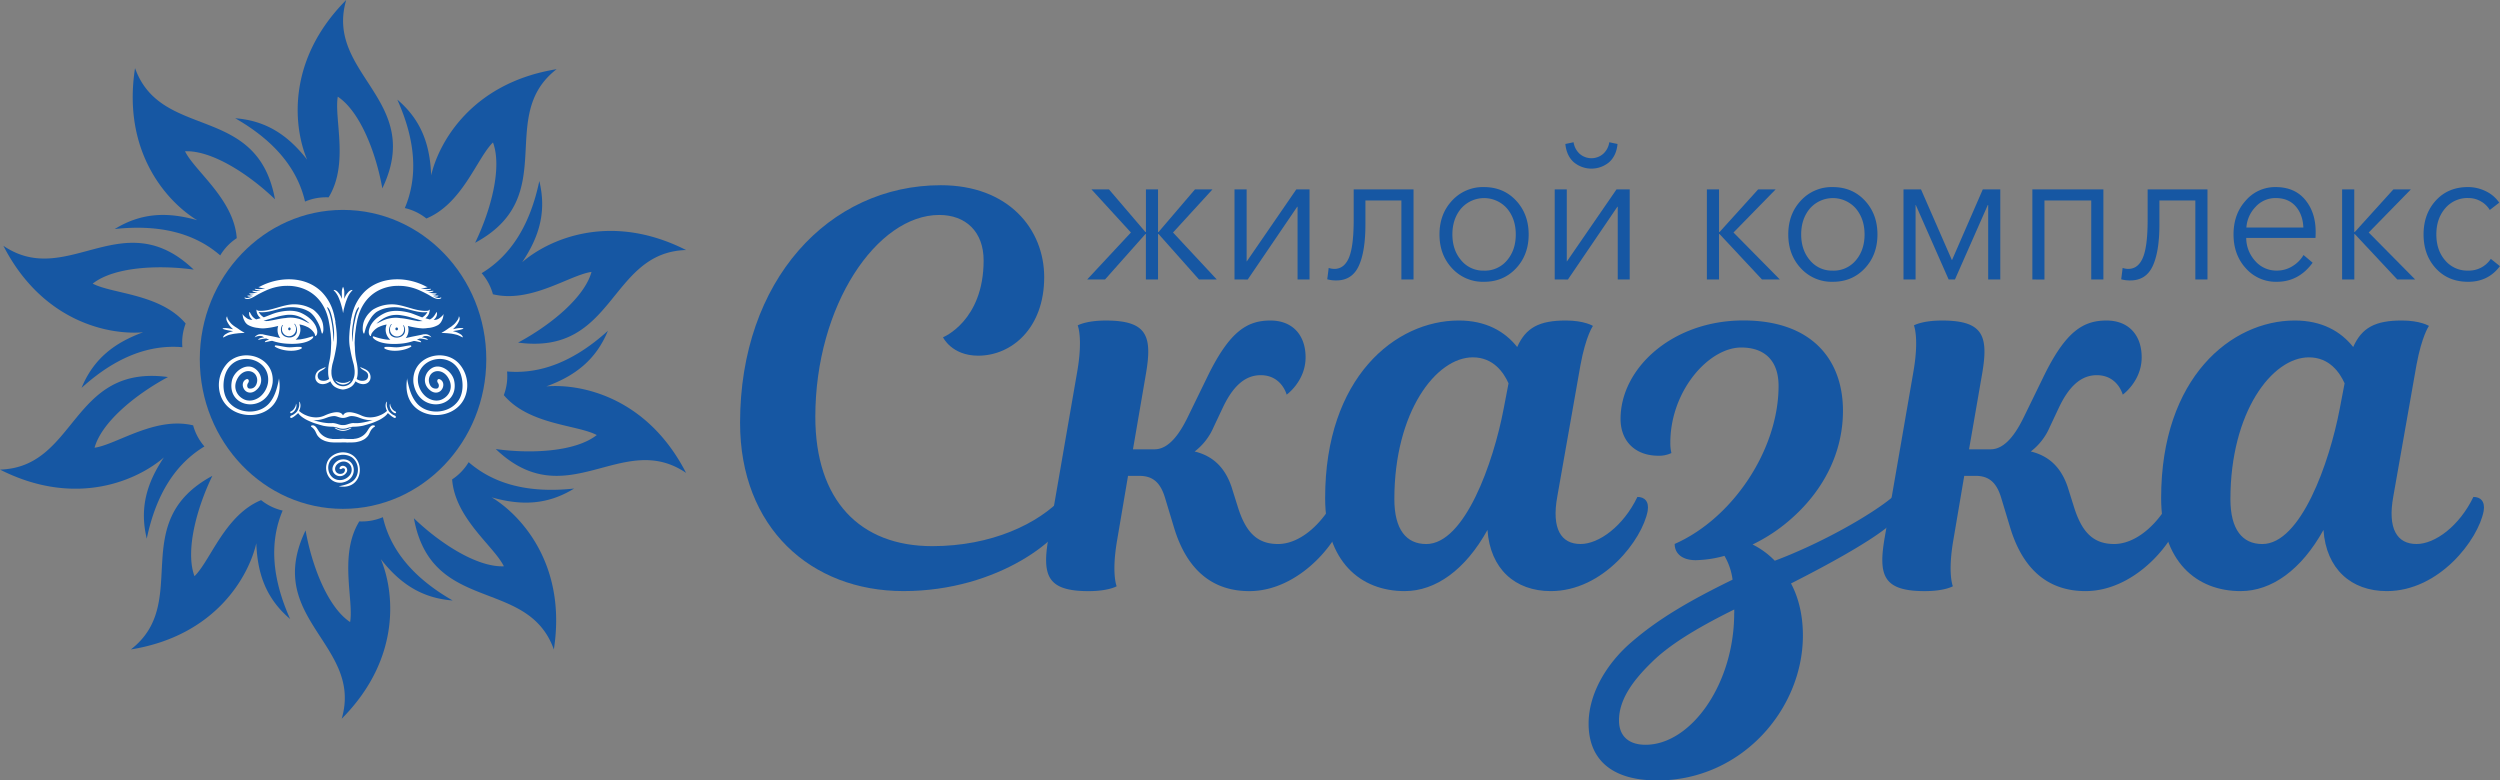 <svg id="Слой_1" data-name="Слой 1" xmlns="http://www.w3.org/2000/svg" viewBox="0 0 1584.04 494.53">
    <rect x="0" y="0" width="1584.04" height="494.53" fill="#808080" stroke="none"/>
    <defs>
        <style>.cls-1,.cls-2{fill:#1657A3;}.cls-2,.cls-3{fill-rule:evenodd;}.cls-3,.cls-4{fill:#fff;}</style>
    </defs>
    <title>logo</title>
    <path class="cls-1"
          d="M687.9,314.86c5.49,0,6.51,3.09,5.83,7.54-4.11,17.83-46.63,52.12-107,52.12-58.63,0-103.55-40.12-103.55-106.64,0-90.18,56.23-150.52,127.21-150.52,42.86,0,65.49,27.77,65.49,58.29,0,32.23-20.57,49.72-41.83,49.72-16.8,0-22.29-11.66-22.29-11.66S637.5,203.42,637.5,165c0-18.17-11.31-28.8-28.12-28.8-39.43,0-78.52,57.26-78.52,127.9,0,52.8,28.12,81.95,74.06,81.95C642.3,346.06,672.13,332,687.9,314.86Z"
          transform="translate(-14.26)"/>
    <path class="cls-1"
          d="M732.13,284.69h13.71c9.6,0,16.46-11.31,20.57-19.54l13.37-27.43c13.72-27.77,24.69-34.63,39.43-34.63,14.06,0,22.29,9.26,22.29,23.32,0,15.09-12,23.66-12,23.66s-3.09-12.34-16.46-12.34c-10.29,0-17.83,7.54-24,20.57l-5.83,12.34a38.44,38.44,0,0,1-12,15.43c12.69,3.09,19.54,11.31,23.32,22.29l3.77,12c4.8,15.77,11.66,24.34,25.72,24.34,14.74,0,29.14-14.06,36.69-29.83,4.46,0,7.54,2.74,6.51,8.92-3.09,18.17-29.14,50.75-61.38,50.75-23,0-39.43-13-47.66-40.12l-5.49-18.17c-2.74-9.6-7.2-14.74-16.46-14.74H729l-6.86,40.46c-3.77,21.6-.34,29.49-.34,29.49s-5.14,3.09-17.83,3.09c-26.4,0-29.49-9.94-25.37-33.95l18.17-104.92c3.77-21.6.34-29.49.34-29.49s5.14-3.09,17.83-3.09c26.4,0,29.49,9.94,25.37,33.94Z"
          transform="translate(-14.26)"/>
    <path class="cls-1"
          d="M1001,314.52c-3.77,20.57,2.4,30.17,14.74,30.17,11.66,0,27.09-11.31,36-29.83,4.46,0,7.54,2.74,6.51,8.92-3.43,18.17-28.12,50.75-61.38,50.75-22.63,0-38.4-14.06-40.12-38.75-14.06,25.37-32.92,38.75-52.46,38.75-28.12,0-50.4-18.86-50.4-59,0-76.46,44.57-112.46,84.69-112.46,17.14,0,29.14,6.86,37,16.8,5.49-12.34,14.06-16.8,30.86-16.8,11.66,0,17.14,3.43,17.14,3.43s-4.46,6.17-7.89,24.69ZM967,259l3.09-16.12c-3.09-6.86-9.6-16.46-22.63-16.46-23.32,0-49.72,34.63-49.72,89.83,0,19.2,7.54,28.46,20.23,28.46C942.32,344.69,960.49,293.26,967,259Z"
          transform="translate(-14.26)"/>
    <path class="cls-1"
          d="M1150.11,327.89A106.57,106.57,0,0,1,1124.73,345a51.64,51.64,0,0,1,14.06,10.29c30.17-11.32,61.72-29.49,74.75-40.46,4.46,0,7.54,3.09,6.51,7.89-.69,3.43-4.46,7.2-11.32,12.34-12,9.26-34.63,21.94-59.66,34.63,4.8,8.92,7.54,20.23,7.54,32.92,0,47-39.09,91.89-92.23,91.89-29.83,0-43.55-14.06-43.55-36,0-18.86,11.32-38.4,28.12-52.46,16.46-14.06,35.66-25.37,63.09-38.75a39.56,39.56,0,0,0-5.14-15.09,73.16,73.16,0,0,1-18.17,2.74c-8.92,0-13.37-4.46-13.37-10.29,36.69-16.12,65.83-59.66,65.83-100.12,0-15.77-8.57-24.34-23.66-24.34-20.57,0-44.92,27.43-44.92,60.35a26.06,26.06,0,0,0,.69,6.51,18.21,18.21,0,0,1-8.23,1.71c-14.74,0-24-9.26-24-23.32,0-32.23,32.92-62.4,77.83-62.4,43.2,0,63.09,24.69,63.09,57.26C1182,286.74,1169.65,310.4,1150.11,327.89Zm-37,60.69v-2.4c-25,12.34-41.83,23-52.46,33.6-13.37,13-20.57,24.69-20.57,36.69,0,9.6,5.83,15.43,16.8,15.43C1085.64,471.9,1113.07,433.5,1113.07,388.58Z"
          transform="translate(-14.26)"/>
    <path class="cls-1"
          d="M1261.88,284.69h13.72c9.6,0,16.46-11.31,20.57-19.54l13.37-27.43c13.71-27.77,24.69-34.63,39.43-34.63,14.06,0,22.29,9.26,22.29,23.32,0,15.09-12,23.66-12,23.66s-3.09-12.34-16.46-12.34c-10.29,0-17.83,7.54-24,20.57L1313,270.63a38.44,38.44,0,0,1-12,15.43c12.69,3.09,19.54,11.31,23.32,22.29l3.77,12c4.8,15.77,11.66,24.34,25.72,24.34,14.74,0,29.14-14.06,36.69-29.83,4.46,0,7.54,2.74,6.51,8.92-3.09,18.17-29.14,50.75-61.37,50.75-23,0-39.43-13-47.66-40.12l-5.49-18.17c-2.74-9.6-7.2-14.74-16.46-14.74h-7.2l-6.86,40.46c-3.77,21.6-.34,29.49-.34,29.49s-5.14,3.09-17.83,3.09c-26.4,0-29.49-9.94-25.37-33.95l18.17-104.92c3.77-21.6.34-29.49.34-29.49s5.14-3.09,17.83-3.09c26.4,0,29.49,9.94,25.37,33.94Z"
          transform="translate(-14.26)"/>
    <path class="cls-1"
          d="M1530.7,314.52c-3.77,20.57,2.4,30.17,14.74,30.17,11.66,0,27.09-11.31,36-29.83,4.46,0,7.54,2.74,6.51,8.92-3.43,18.17-28.12,50.75-61.38,50.75-22.63,0-38.4-14.06-40.12-38.75-14.06,25.37-32.92,38.75-52.46,38.75-28.12,0-50.4-18.86-50.4-59,0-76.46,44.57-112.46,84.69-112.46,17.14,0,29.14,6.86,37,16.8,5.49-12.34,14.06-16.8,30.86-16.8,11.66,0,17.14,3.43,17.14,3.43s-4.46,6.17-7.89,24.69ZM1496.75,259l3.09-16.12c-3.09-6.86-9.6-16.46-22.63-16.46-23.32,0-49.72,34.63-49.72,89.83,0,19.2,7.54,28.46,20.23,28.46C1472.07,344.69,1490.24,293.26,1496.75,259Z"
          transform="translate(-14.26)"/>
    <path class="cls-2"
          d="M231.53,133c50.11,0,90.85,42.39,90.85,94.63,0,52.41-40.74,94.79-90.85,94.79-49.94,0-90.68-42.39-90.68-94.79,0-52.24,40.74-94.63,90.68-94.63Z"
          transform="translate(-14.26)"/>
    <path class="cls-2"
          d="M164.31,150.88a33.89,33.89,0,0,0-10.51,10.94c-16.06-13.94-38-19.82-66.83-16.71,17.11-10.54,33.76-10.84,52.26-5.57-18.1-10.89-47.82-42.25-39.41-96.38,16.54,46.15,77.51,21.92,88.67,83.1-16.51-15.87-40-31.13-57-30.41,6.21,12.66,30.9,30.28,32.78,55Z"
          transform="translate(-14.26)"/>
    <path class="cls-2"
          d="M131.89,205a33.89,33.89,0,0,0-2.07,15c-21.19-1.83-42.42,6.33-63.88,25.76,7.65-18.58,20.94-28.61,39-35.22-21,1.82-63.52-6.07-88.54-54.81C56.91,183.33,92,127.89,137,170.83c-22.69-3.14-50.65-1.67-64,8.88,12.47,6.59,42.8,6.34,58.87,25.25Z"
          transform="translate(-14.26)"/>
    <path class="cls-2"
          d="M136.64,269.5a33.88,33.88,0,0,0,7.15,13.38c-18.22,11-30.6,30.05-36.54,58.39-4.73-19.53.12-35.45,10.85-51.42-16,13.84-55,32.42-103.84,7.7,49-1.47,44.8-66.94,106.44-58.65-20.2,10.8-42,28.42-46.53,44.79,14-2,38.35-20,62.47-14.17Z"
          transform="translate(-14.26)"/>
    <path class="cls-2"
          d="M179.7,316.89a33.89,33.89,0,0,0,13.65,6.62c-8.29,19.58-7.09,42.3,4.76,68.72-15.31-13-20.74-28.75-21.45-48-4.77,20.58-25.4,58.53-79.49,67.27,38.78-30-3.1-80.49,51.64-110-10,20.61-17.24,47.66-11.32,63.58,10.12-9.82,19.25-38.74,42.21-48.19Z"
          transform="translate(-14.26)"/>
    <path class="cls-2"
          d="M241.92,330.36a33.89,33.89,0,0,0,14.93-2.67c4.8,20.72,19.13,38.39,44.24,52.79-20-1.53-33.68-11.07-45.55-26.21,8.24,19.45,13.85,62.28-24.77,101.14,13.74-47.05-49.82-63.3-22.89-119.35,4,22.55,14.06,48.69,28.22,58.09,2.42-13.89-7.2-42.66,5.82-63.79Z"
          transform="translate(-14.26)"/>
    <path class="cls-2"
          d="M300.7,303.78a33.88,33.88,0,0,0,10.51-10.94c16.06,13.94,38,19.82,66.83,16.71-17.11,10.54-33.76,10.84-52.26,5.57,18.1,10.89,47.82,42.25,39.41,96.38-16.54-46.15-77.51-21.92-88.67-83.1,16.51,15.87,40,31.13,57,30.41-6.21-12.66-30.9-30.28-32.78-55Z"
          transform="translate(-14.26)"/>
    <path class="cls-2"
          d="M333.48,250.37a33.89,33.89,0,0,0,2.07-15c21.19,1.83,42.42-6.33,63.88-25.76-7.65,18.58-20.94,28.61-39,35.22,21-1.82,63.52,6.07,88.54,54.81-40.5-27.61-75.59,27.82-120.58-15.11,22.69,3.14,50.65,1.67,64-8.88-12.47-6.59-42.8-6.34-58.87-25.25Z"
          transform="translate(-14.26)"/>
    <path class="cls-2"
          d="M222.47,125.05a33.89,33.89,0,0,0-14.93,2.67c-4.8-20.72-19.13-38.39-44.24-52.79,20,1.53,33.68,11.07,45.55,26.21C200.61,81.69,195,38.86,233.62,0c-13.75,47.05,49.82,63.3,22.89,119.35-4-22.55-14.06-48.69-28.22-58.09-2.42,13.89,7.2,42.66-5.82,63.79Z"
          transform="translate(-14.26)"/>
    <path class="cls-2"
          d="M284.41,138.45a33.89,33.89,0,0,0-13.65-6.62c8.29-19.58,7.09-42.3-4.76-68.72,15.31,13,20.74,28.75,21.45,48,4.77-20.58,25.4-58.53,79.49-67.27-38.78,30,3.1,80.49-51.64,110,10-20.61,17.24-47.66,11.32-63.58-10.12,9.82-19.25,38.74-42.21,48.19Z"
          transform="translate(-14.26)"/>
    <path class="cls-2"
          d="M326.59,186.46a33.89,33.89,0,0,0-7.15-13.37c18.22-11,30.6-30.05,36.54-58.39,4.73,19.53-.12,35.45-10.85,51.42,16-13.84,55-32.42,103.84-7.7-49,1.47-44.8,66.94-106.44,58.65,20.2-10.8,42-28.42,46.53-44.79-14,2-38.35,20-62.47,14.17Z"
          transform="translate(-14.26)"/>
    <path class="cls-3"
          d="M191.08,239.63c-1.3,7.46-3.2,12.26-6,15.6-6.56,8-20.81,7.21-26.65-1.56-2.6-3.91-3-9.17-2.14-13.74,3.68-19.52,30.23-14.29,27.74,2.8a14.55,14.55,0,0,1-4.49,8.2c-3,2.68-7.25,3.74-10.66,2.12-4.58-2.18-6.68-7-4.88-11.62,2.79-7.21,9.41-7.66,12.09-4.12a6.19,6.19,0,0,1,.91,5.32c-.52,2-2,3.89-4.79,3.57-1.3-.15-1.78-2.08-.76-3.52s.17-2.86-1-2.43c-3,1.23-3,5-.87,7.19,1.56,1.62,4.2,1.85,6.53.13,6.14-4.56,3.69-12.13-1.33-14.63-5.34-2.66-12.45,2.6-13.6,8.37-3.54,17.82,22.75,21.29,25.82,1.28,1.53-16.47-18.59-22.53-28.4-12.71A20.38,20.38,0,0,0,153,245.51c1.94,24.84,43.13,23.47,38-5.89Z"
          transform="translate(-14.26)"/>
    <path class="cls-3"
          d="M272.15,239.63c1.3,7.46,3.2,12.26,6,15.6,6.56,8,20.81,7.21,26.65-1.56,2.6-3.91,3-9.17,2.14-13.74-3.68-19.52-30.23-14.29-27.74,2.8a14.55,14.55,0,0,0,4.49,8.2c3,2.68,7.25,3.74,10.66,2.12,4.58-2.18,6.68-7,4.88-11.62-2.79-7.21-9.41-7.66-12.09-4.12a6.19,6.19,0,0,0-.91,5.32c.52,2,2,3.89,4.79,3.57,1.3-.15,1.78-2.08.76-3.52s-.17-2.86,1-2.43c3,1.23,3,5,.87,7.19-1.55,1.62-4.2,1.85-6.53.13-6.14-4.56-3.69-12.13,1.33-14.63,5.34-2.66,12.45,2.6,13.6,8.37,3.54,17.82-22.75,21.29-25.82,1.28-1.53-16.47,18.59-22.53,28.4-12.71a20.38,20.38,0,0,1,5.64,15.63c-1.94,24.84-43.13,23.47-38-5.89Z"
          transform="translate(-14.26)"/>
    <path class="cls-3"
          d="M229.11,308.05c4.21-.73,6.93-1.81,8.81-3.36,4.51-3.71,4.07-11.76-.88-15.06a10.7,10.7,0,0,0-7.76-1.21c-11,2.08-8.07,17.08,1.58,15.67a8.22,8.22,0,0,0,4.64-2.54,5.63,5.63,0,0,0,1.2-6,5.11,5.11,0,0,0-6.57-2.76c-4.07,1.58-4.33,5.32-2.33,6.83a3.49,3.49,0,0,0,3,.52,2.42,2.42,0,0,0,2-2.7c-.08-.73-1.17-1-2-.43s-1.62.1-1.37-.54c.69-1.67,2.82-1.69,4.07-.49a2.73,2.73,0,0,1,.07,3.69,4.79,4.79,0,0,1-8.27-.75c-1.5-3,1.47-7,4.73-7.68,10.07-2,12,12.85.72,14.59-9.31.86-12.73-10.5-7.18-16a11.51,11.51,0,0,1,8.83-3.19c14,1.1,13.26,24.37-3.33,21.5Z"
          transform="translate(-14.26)"/>
    <path class="cls-4"
          d="M237.57,183.81c-.09-.24-1.06,0-1.87.55a5.54,5.54,0,0,0-1,1,11.71,11.71,0,0,0-1.65,2.47,12.11,12.11,0,0,0-.64,1.58c0-.08,0-.21,0-.36a5.17,5.17,0,0,1,0-.78c0-.32,0-.81,0-1.65,0-.68,0-1.32,0-1.86a8,8,0,0,0-.78-3.06,8,8,0,0,0-.78,3.06c0,.53,0,1.18,0,1.86,0,.84,0,1.34,0,1.65a5.26,5.26,0,0,1,0,.78c0,.15,0,.28,0,.36a11.93,11.93,0,0,0-.64-1.58,11.67,11.67,0,0,0-1.65-2.47,5.54,5.54,0,0,0-1-1c-.81-.6-1.78-.79-1.87-.55s.43.44,1.35,1.64a16.88,16.88,0,0,1,1.18,1.85l.14.27c.19.39.4.89.46,1s.21.49.47,1.16.4,1,.58,1.55l.1.31c.23.71.42,1.35.58,1.94.36,1.3.54,2,.69,2.67.23,1.1.32,1.83.41,2.17.09-.34.17-1.07.41-2.17.15-.71.33-1.37.69-2.67.16-.58.35-1.22.58-1.94l.1-.31c.18-.51.34-.92.58-1.55s.4-1,.47-1.16.27-.63.46-1l.13-.27a16.91,16.91,0,0,1,1.18-1.85c.92-1.21,1.42-1.46,1.35-1.64Z"
          transform="translate(-14.26)"/>
    <path class="cls-4"
          d="M184.77,203.34a19.26,19.26,0,0,1-3.52,0c.81-.3,1.81-.66,3-1l3.1-.9c2.7-.78,2.93-.84,3.29-.93s2-.51,3.65-.74a18.6,18.6,0,0,1,6.51-.07,17.34,17.34,0,0,1,6.2,2.58,21.2,21.2,0,0,1,3.47,2.74l-1.68-.81-1.61-.81a22,22,0,0,0-2.34-1,14.11,14.11,0,0,0-1.84-.55,19.94,19.94,0,0,0-2.33-.44,18.15,18.15,0,0,0-5.63.14l-.27,0c-.47.05-.93.1-1.4.16-2.87.41-5.69,1.13-8.56,1.56Zm12.85,4.16c1.08,0,1,1.79,0,1.79s-1-1.79,0-1.79Zm4.72,3v0a4.9,4.9,0,0,1-.48,1.14,4.41,4.41,0,0,1-.5.7,2.9,2.9,0,0,1-.57.52l-.4.23-.63.34a5,5,0,0,1-1.67.38,5.09,5.09,0,0,1-1.1,0,5.88,5.88,0,0,1-.91-.17,6.42,6.42,0,0,1-.84-.26,4.93,4.93,0,0,1-.9-.45,4.63,4.63,0,0,1-.87-.72,4,4,0,0,1-.68-.93,4.11,4.11,0,0,1-.38-1.06,7.4,7.4,0,0,1-.12-1,5.06,5.06,0,0,1,0-1,5,5,0,0,1,.2-.86,7,7,0,0,1,.34-.9,3,3,0,0,1,.31-.49l.45-.08a4.67,4.67,0,0,0-.7,2.46,4.47,4.47,0,1,0,8.93,0,4.67,4.67,0,0,0-1.21-3.15l.49,0a6.59,6.59,0,0,1,1.17,2.55,12.13,12.13,0,0,1,.18,1.36v.09c0,.28-.09,1.06-.14,1.21Zm-20.24,6.25a.07.07,0,0,0,.07.07c1.4-.2,2.76-.64,4.17-.83.17,0,.35,0,.52,0a35.24,35.24,0,0,0,8.34,1.71c13.13,1.06,17-3,17.34-3.68.09-.15.33-.58.19-.78s-.8,0-1,0c-1.27.45-2.38.76-3.27,1s-1.72.39-2.26.49c-.84.16-1.5.29-2.39.38-.42,0-.75.06-1.43.09l-.76,0a7.94,7.94,0,0,0,2.17-2.79,8.5,8.5,0,0,0,.48-6,8.23,8.23,0,0,0-.3-.84,16.56,16.56,0,0,1,4.46,1.34c.32.15.68.31,1.06.48a15.36,15.36,0,0,1,1.77,1.26,12.22,12.22,0,0,1,1.73,1.86,4.59,4.59,0,0,1,.55.87c.38.83.27,1.43.54,1.51s.66-.47.74-.57a2.35,2.35,0,0,0,.33-.8,4.7,4.7,0,0,0,.15-1.25,5.75,5.75,0,0,0-.18-1.36,12.3,12.3,0,0,0-.86-2.45c-3.07-6.09-10.22-8.59-10.22-8.59-4.56-1.59-9.88-1-14.46.19-2.07.52-5.05,1.89-8.17,3a9,9,0,0,1-1.49-1.12,9.79,9.79,0,0,1-1.05-1.16c-.27-.35-.3-.44-.59-.85l-.17-.24c5.82.92,11.92-2.17,17.65-2.84a25.49,25.49,0,0,1,9.79.65,21.37,21.37,0,0,1,2.48.89h0c.87.43,1.31.65,1.67.85a8.52,8.52,0,0,1,1.18.77c.3.23.53.45.72.63s.4.37.81.82c.15.16.47.51.81.94a15.87,15.87,0,0,1,1.08,1.57,30.36,30.36,0,0,1,1.66,2.9c.39.8.65,1.41.7,1.55a15,15,0,0,1,.79,2.25c.17.69.38,1.36.56,2,.09.33.19.71.36.71s.33-.35.43-.59a3.31,3.31,0,0,0,.23-.82,6.81,6.81,0,0,0,.12-1.14,16.77,16.77,0,0,0-.38-4,13.09,13.09,0,0,0-1.58-3.7,15.69,15.69,0,0,0-1.83-2.5c-.31-.34-.6-.62-.87-.89a13.23,13.23,0,0,0-1.61-1.43,9,9,0,0,0-1.25-.75h0a22.7,22.7,0,0,0-10.22-2.73c-8-.32-16.14,5-23.87,4-.31-.38-.57-.64-.7-.58s0,1.23.13,1.76a6.86,6.86,0,0,0,2.46,3.59l-1.64.44-1.18.34a7.66,7.66,0,0,1-2.53-2.05c-1-1.29-1.47-2.73-1.78-2.63s-.2.78-.2,1.13a4,4,0,0,0,.2,1.16,4.71,4.71,0,0,0,.76,1.41,6.3,6.3,0,0,0,1.18,1.23,5.43,5.43,0,0,1-2.11-.25,6,6,0,0,1-1.38-.67,8.84,8.84,0,0,1-.8-.61,9.51,9.51,0,0,1-1.3-1.18,6.73,6.73,0,0,1-.74-1c.07.59.15,1.08.22,1.45s.12.64.18.86a6.76,6.76,0,0,0,.26.83c.08.19.15.34.25.56l.25.51c.17.34.25.5.36.69a6,6,0,0,0,.41.6,6.77,6.77,0,0,0,.66.74,7.07,7.07,0,0,0,.86.69,15.23,15.23,0,0,0,6.25,1.91,17.58,17.58,0,0,0,4,.29,50,50,0,0,0,8.91-1.53,8.46,8.46,0,0,0-.07,4.93,7.85,7.85,0,0,0,1.47,2.8c-3.36-.87-7.9-1.65-10.19-2.18l-.72-.17-.31-.09a.5.5,0,0,0-.23,0l-.33,0a4.51,4.51,0,0,0-4.43,1.82s0,.1.07.08a6.5,6.5,0,0,1,4.54-.71c.43.26.87.5,1.31.74l-.54.09c-.66.13-3.05.44-3.18,1.48a.06.06,0,0,0,.07.07,25.31,25.31,0,0,1,4.35-.86h.83q.83.39,1.67.74c-1.34.26-2.74.73-2.74,1.54Z"
          transform="translate(-14.26)"/>
    <path class="cls-4"
          d="M164.76,211.22c1.36-.15,3.32-.24,3.74-.25s.64,0,.66-.1-.39-.28-1-.62c-.22-.12-.56-.33-1.25-.75s-.92-.62-1.74-1.19c-1.58-1.1-1.53-.94-2.48-1.65a12.59,12.59,0,0,1-2-1.68c-.44-.47-.82-1-1.15-1.42a9.66,9.66,0,0,1-.58-.83,4.88,4.88,0,0,1-.62-1.3c-.16-.56-.11-.9-.21-.92s-.34.49-.42,1a3.25,3.25,0,0,0,.26,1.73,13.89,13.89,0,0,0,2.94,4.38c.36.35.7.67,1,1-.45-.1-1.1-.25-1.88-.39a16.38,16.38,0,0,0-2.23-.33c-1-.06-2.46,0-2.49.29s1.79.74,2.34.87c1.19.29,2.3.43,2.3.43a11.88,11.88,0,0,1,2,.43h0a11.53,11.53,0,0,0-2,.48,12.66,12.66,0,0,0-2.46,1.18,4.44,4.44,0,0,0-1.12.81c-.46.49-.89,1.2-.73,1.36s.29,0,1.47-.59a14.09,14.09,0,0,1,2.08-.91c.37-.11.84-.23,1-.26s.46-.11,1.07-.24,1-.2,1.42-.27.52-.06,2-.23Z"
          transform="translate(-14.26)"/>
    <path class="cls-4"
          d="M198.85,261.82a5.24,5.24,0,0,0,2.65-2.54c.45-.75.92-2.58.33-3.43a.08.08,0,0,0-.09,0l0,0a.06.06,0,0,0,0,.08c.13.17-.15,1.15-.23,1.38a5.63,5.63,0,0,1-.57,1.09,5.19,5.19,0,0,1-2.45,2.35c-.7.22-.29,1.3.41,1.07Z"
          transform="translate(-14.26)"/>
    <path class="cls-4"
          d="M188.55,219.72c4.14,2.61,12.25,3.54,16.61,1.22a.58.58,0,0,0-.16-1.08c-2.68-.34-5.45.36-8.17.17s-5.28-1-7.94-1.19c-.41,0-.77.61-.34.88Z"
          transform="translate(-14.26)"/>
    <path class="cls-4"
          d="M221.65,194.54s.12,0,.58.51a7.6,7.6,0,0,1,.47.6c1.4,2.2,2.25,7,2.25,7,.06.36.11.67.15.9s.18,1.26.19,1.3a36.31,36.31,0,0,1,.36,11.5.05.05,0,0,1-.1,0,76.37,76.37,0,0,0-1-11.31c-.16-.87-.35-1.72-.53-2.58,0-.13-.11-.58-.25-1.17-.09-.42-.17-.76-.3-1.21s-.21-.7-.29-1c0-.11-.12-.39-.25-.76s-.21-.62-.33-.91-.19-.45-.32-.74c-.23-.51-.33-.76-.53-1.24a1.78,1.78,0,0,1-.12-.53c0-.16,0-.36.06-.4Zm17.07,10.54a76.41,76.41,0,0,0-1,11.31.05.05,0,0,1-.1,0,36.3,36.3,0,0,1,.36-11.5s.18-1.16.19-1.3.09-.54.15-.9c0,0,.85-4.84,2.25-7,.05-.09.25-.34.47-.6.46-.54.56-.52.58-.51s.07.24.06.4a1.76,1.76,0,0,1-.12.53c-.2.49-.3.73-.53,1.24-.13.29-.21.47-.32.74s-.2.53-.33.91-.22.66-.25.76c-.09.27-.19.59-.29,1s-.2.79-.3,1.21c-.13.6-.22,1-.25,1.17-.19.86-.38,1.72-.53,2.58ZM175.9,183.42a12.73,12.73,0,0,0,3.53.7,12.75,12.75,0,0,1-5,.09.22.22,0,0,0-.13.4,6.75,6.75,0,0,0,3.21.7l-.17.06a24.51,24.51,0,0,1-5.13.54s-.08.05-.05.09c.6.82,1.84.86,3,.7a10.61,10.61,0,0,1-2.87.58,2.55,2.55,0,0,0-1.36.16,0,0,0,0,0,0,.07c1,.75,2.45.43,3.58.14-1.91.95-3.79,1.57-4.85.88-.29-.19-.62.22-.34.43,2.31,1.67,6.16-1.17,8.15-2.26.72-.4,1.46-.77,2.21-1.15l.17-.09c1.21-.61,2.43-1.19,3.66-1.72a33.2,33.2,0,0,1,9.92-2.52,38.1,38.1,0,0,1,5.82,0c11.63,1.2,19.79,8.59,22.76,19.86,0,.12.23.82.31,1.15s.16.73.29,1.45c.16.91.14.7.29,1.57s.2,1.12.26,1.51.08.61.2,1.57c.17,1.31.25,2,.35,2.61.18,1.13.45,5.84.41,6.38l-.07,1.44c-.09,1.84-.07,2.06-.14,3.17-.06.93-.11,1.6-.21,2.54-.06.5-.18,1.55-.42,2.89s-.56,2.75-.56,2.75a28.87,28.87,0,0,0-.54,4.35c0,.85,0,1.56,0,1.79a15,15,0,0,0,.16,1.88c.05.33.12.68.21,1.06s.17.63.26.92a5.59,5.59,0,0,1-3,1.16c-.44,0-2.71.2-3.73-1.31a3.25,3.25,0,0,1-.5-2.2c.29-2.83,3.74-2.93,5-5.06a.08.08,0,0,0-.1-.11c-1.63.81-3.73,1.38-5,2.73a5.27,5.27,0,0,0-1.21,5.21c1.57,3.92,6.56,3.36,9.29,1.05.08.17.15.33.22.46.17.33.33.58.48.81s.24.38.41.6a7.17,7.17,0,0,0,.78.88,6.68,6.68,0,0,0,1.09.85,11.87,11.87,0,0,0,1.44.74,11.67,11.67,0,0,0,1.37.49,10.35,10.35,0,0,0,2,.39h.38a10.35,10.35,0,0,0,2-.39,11.68,11.68,0,0,0,1.37-.49,11.88,11.88,0,0,0,1.44-.74,6.7,6.7,0,0,0,1.09-.85,7.11,7.11,0,0,0,.78-.88c.16-.22.28-.4.41-.6s.3-.48.48-.81c.06-.12.14-.28.22-.46,2.72,2.31,7.72,2.87,9.29-1.05a5.26,5.26,0,0,0-1.21-5.21c-1.25-1.35-3.35-1.92-5-2.73a.08.08,0,0,0-.1.11c1.25,2.13,4.7,2.23,5,5.06a3.25,3.25,0,0,1-.5,2.2c-1,1.52-3.29,1.34-3.73,1.31a5.58,5.58,0,0,1-3-1.16c.09-.28.18-.59.26-.92s.16-.73.21-1.06a15,15,0,0,0,.16-1.88c0-.22,0-.93,0-1.79a28.9,28.9,0,0,0-.54-4.35s-.3-1.28-.56-2.75-.37-2.39-.42-2.89c-.1-.94-.15-1.61-.21-2.54-.07-1.11,0-1.33-.14-3.17l-.07-1.44c0-.54.23-5.25.41-6.38.1-.64.18-1.3.35-2.61.12-1,.13-1.07.2-1.57s.13-.76.26-1.51.13-.66.29-1.57c.13-.72.18-1,.29-1.45s.28-1,.31-1.15c3-11.27,11.13-18.66,22.76-19.86a38.09,38.09,0,0,1,5.82,0,33.2,33.2,0,0,1,9.92,2.52c1.23.53,2.45,1.11,3.66,1.72l.16.09c.74.38,1.49.75,2.21,1.15,2,1.1,5.84,3.93,8.15,2.26.29-.21,0-.62-.34-.43-1.06.68-2.95.06-4.85-.88,1.14.3,2.63.61,3.59-.14a0,0,0,0,0,0-.07,2.55,2.55,0,0,0-1.36-.16,10.61,10.61,0,0,1-2.87-.58c1.15.15,2.4.11,3-.7,0,0,0-.09-.05-.09a24.5,24.5,0,0,1-5.13-.54l-.17-.06a6.76,6.76,0,0,0,3.21-.7.22.22,0,0,0-.13-.4,12.75,12.75,0,0,1-5-.09,12.72,12.72,0,0,0,3.53-.7.22.22,0,0,0-.12-.43,14.16,14.16,0,0,1-6.13-.36,12.1,12.1,0,0,0,4.07-.6.15.15,0,0,0,.07-.07h0l0,0a.13.13,0,0,0-.08-.2l-.37,0c-12.31-6.7-29.05-7-39.36,3.09a30.22,30.22,0,0,0-7.69,13.62h0l-.13.48-.11.41c0,.18-.08.34-.12.52s0,.23-.08.36l0,.06h0l0,.12,0,.12h0l-.18.69c-.1.41-.15.62-.2.83s-.07.38-.15.88c-.06.32-.11.59-.14.8h0l0,.2c0,.13,0,.16,0,.22l0,.16c0,.08,0,.14,0,.18s0,.15-.06.37l-.06.36c0,.08-.06.35-.11.65s-.07.42-.11.71h0c-.1.74-.18,1.44-.25,2.1h0c-.14,1.38-.22,2.61-.27,3.62a37.19,37.19,0,0,0,0,5c.1,1.27.26,2.31.39,3s.32,1.91.6,3.28c.18.88.52,2.54,1.06,4.67.39,1.52.56,2,.72,2.66.09.38.14.69.16.77.13.67.19,1.15.28,1.84s.15,1.1.16,1.46c0,.11,0,.6,0,1.29a11.48,11.48,0,0,1-.24,2.07,10.25,10.25,0,0,1-.74,2.15,7.52,7.52,0,0,1-1.09,1.8,6.88,6.88,0,0,1-1.59,1.37,7.47,7.47,0,0,1-3.51,1.05h-.38a7.47,7.47,0,0,1-3.51-1.05,6.89,6.89,0,0,1-1.59-1.37,7.52,7.52,0,0,1-1.09-1.8,10.33,10.33,0,0,1-.74-2.15,11.47,11.47,0,0,1-.23-2.07c0-.69,0-1.18,0-1.29,0-.36.07-.72.16-1.46s.16-1.17.28-1.84c0-.08.07-.39.16-.77.15-.66.33-1.14.72-2.66.55-2.13.89-3.79,1.06-4.67.28-1.37.47-2.5.6-3.28s.29-1.76.39-3a37.11,37.11,0,0,0,0-5c0-1-.13-2.24-.27-3.62h0c-.07-.67-.15-1.36-.25-2.1h0c0-.29-.08-.53-.11-.71l-.11-.65-.06-.36c0-.22,0-.26-.06-.37s0-.1,0-.18l0-.16c0-.06,0-.09,0-.22l0-.2h0c0-.2-.09-.47-.14-.8-.08-.49-.1-.6-.15-.88s-.1-.42-.2-.83l-.18-.69h0l0-.12,0-.12h0l0-.06c0-.13,0-.19-.08-.36s-.07-.34-.12-.52l-.11-.41-.13-.48h0a30.21,30.21,0,0,0-7.69-13.62c-10.3-10.09-27-9.79-39.36-3.09l-.37,0a.13.13,0,0,0-.08.2l0,0h0a.14.14,0,0,0,.07.07,12.1,12.1,0,0,0,4.07.6A14.16,14.16,0,0,1,176,183a.22.22,0,0,0-.12.43Z"
          transform="translate(-14.26)"/>
    <path class="cls-4"
          d="M231.62,243.7h.19v0a7,7,0,0,0,3-.91c.67-.35,1.1-1.09,1.7-1.41,0,0,0-.1,0-.1-.67,0-1.14.49-1.75.74a9.38,9.38,0,0,1-2.3.56c-.27,0-.54,0-.82,0s-.55,0-.82,0a9.37,9.37,0,0,1-2.3-.56c-.61-.24-1.07-.75-1.75-.74a.05.05,0,0,0,0,.1c.6.31,1,1.05,1.7,1.41a7,7,0,0,0,3,.91v0Z"
          transform="translate(-14.26)"/>
    <path class="cls-4"
          d="M235.73,271.35a9,9,0,0,1-8.24,0,2,2,0,0,0-1.26-.29,0,0,0,0,0,0,.09A9.67,9.67,0,0,0,231,273h1.14a9.67,9.67,0,0,0,4.83-1.85,0,0,0,0,0,0-.09,2,2,0,0,0-1.26.29Z"
          transform="translate(-14.26)"/>
    <path class="cls-4"
          d="M236.7,268.24a16.34,16.34,0,0,0-2.12.6,15.71,15.71,0,0,1-1.62.42,10.27,10.27,0,0,1-2.69,0,15.6,15.6,0,0,1-1.62-.42,16.37,16.37,0,0,0-2.12-.6h0a6.92,6.92,0,0,0-2-.15c-4.23.25-7.93-.89-11.86-1.82a20.27,20.27,0,0,0,7.35-1.15c1.05-.35,2.14-.83,3.26-1.1a12.32,12.32,0,0,1,2.66-.39c1.59,0,2.64.72,4.14,1a6.38,6.38,0,0,0,3,0c1.5-.32,2.55-1.07,4.14-1a12.32,12.32,0,0,1,2.66.39c1.12.27,2.21.75,3.26,1.1a20.27,20.27,0,0,0,7.35,1.15c-3.94.93-7.63,2.07-11.86,1.82a6.92,6.92,0,0,0-2,.15Zm7.4,1.55c1.65-.41,5.27-1.53,5.46-1.6l.65-.23c.33-.12.74-.27,1.2-.46.77-.31,1.4-.59,1.83-.8a21.93,21.93,0,0,0,2.16-1.07c.47-.27.91-.54,1.31-.81s.8-.55,1.06-.75a10.75,10.75,0,0,0,1.48-1.34,5.68,5.68,0,0,0,.63-.82c0-.07.07-.14.11-.21.3.27,1.12,1,1.91,1.66.17.14.46.37.85.63s.47.3.72.44c.58.33.76.36.91.37a.73.73,0,0,0,.57-.17.62.62,0,0,0,.15-.41,1.08,1.08,0,0,0-.5-.8,3.69,3.69,0,0,0-.63-.28,8.07,8.07,0,0,1-.74-.37,6,6,0,0,1-.65-.44,7.2,7.2,0,0,1-1.81-1.66,6.48,6.48,0,0,1-.59-1,6,6,0,0,1-.36-.93,6.76,6.76,0,0,1-.33-4.1l-.15-.14c-1.2,1.42-.8,3.93-.07,5.44.07.14.16.28.24.42-.35.26-.77.62-1.24,1a15.23,15.23,0,0,1-3.43,1.86,16,16,0,0,1-5.2,1.21,13.35,13.35,0,0,1-3.11-.14,13.84,13.84,0,0,1-3.7-1.21l-.16-.07c-.85-.37-7.59-3.36-10.31-.8a3.35,3.35,0,0,0-.75,1.09,3.36,3.36,0,0,0-.75-1.09c-2.72-2.56-9.46.43-10.31.8l-.16.07a13.84,13.84,0,0,1-3.7,1.21,13.34,13.34,0,0,1-3.11.14,16,16,0,0,1-5.2-1.21,15.23,15.23,0,0,1-3.43-1.86c-.46-.34-.89-.7-1.24-1,.08-.14.17-.29.24-.42.73-1.51,1.13-4-.07-5.44l-.15.14a6.76,6.76,0,0,1-.33,4.1,5.88,5.88,0,0,1-.36.93,6.51,6.51,0,0,1-.59,1,7.22,7.22,0,0,1-1.81,1.66,6,6,0,0,1-.65.44,8,8,0,0,1-.74.37,3.7,3.7,0,0,0-.63.28,1.08,1.08,0,0,0-.5.8.62.62,0,0,0,.15.41.73.73,0,0,0,.57.17c.16,0,.33,0,.91-.37.25-.14.43-.24.72-.44s.68-.49.85-.63c.79-.65,1.61-1.39,1.91-1.66,0,.07.07.14.11.21a5.65,5.65,0,0,0,.63.82,10.75,10.75,0,0,0,1.48,1.34c.26.2.62.47,1.06.75s.84.54,1.31.81a22,22,0,0,0,2.16,1.07c.43.2,1.06.49,1.83.8.46.19.87.34,1.2.46l.65.23c.19.06,3.81,1.19,5.46,1.6a30.49,30.49,0,0,0,6,.59,17.82,17.82,0,0,1,4.16,1,9.51,9.51,0,0,0,4.56,0,17.83,17.83,0,0,1,4.16-1,30.49,30.49,0,0,0,6-.59Z"
          transform="translate(-14.26)"/>
    <path class="cls-4"
          d="M251.56,270.49a.54.54,0,0,0,.27-.54.49.49,0,0,0-.07-.19c-2.44-1.16-3.76,1.86-5,3.66a10.37,10.37,0,0,1-4.26,3.62,10.19,10.19,0,0,1-3.8,1l-.48.11a61.16,61.16,0,0,1-6.65-.16,61.17,61.17,0,0,1-6.65.16l-.48-.11a10.19,10.19,0,0,1-3.8-1,10.36,10.36,0,0,1-4.26-3.62c-1.21-1.81-2.52-4.82-5-3.66a.49.49,0,0,0-.07.19.54.54,0,0,0,.27.54,7.5,7.5,0,0,1,2.74,3.35c.18.36.36.73.53,1.1a7.06,7.06,0,0,0,1,1.56,11.75,11.75,0,0,0,1,1,8.7,8.7,0,0,0,1.1.83,11.58,11.58,0,0,0,1.26.65c.36.17.54.26.77.35a11,11,0,0,0,1.31.4c.36.1.66.17,1.08.26a12.39,12.39,0,0,0,1.45.24l.69.05,1.53.09h.23l1.14,0h.27c.48,0,.89,0,1.45,0s2.27-.05,2.37-.07h0c.11,0,1.84,0,2.37.07s1,0,1.45,0h.27l1.14,0h.23l1.53-.09.69-.05a12.36,12.36,0,0,0,1.45-.24c.42-.09.72-.17,1.08-.26a10.89,10.89,0,0,0,1.31-.4c.23-.09.41-.18.77-.35a11.6,11.6,0,0,0,1.26-.65,8.73,8.73,0,0,0,1.1-.83,11.8,11.8,0,0,0,1-1,7.1,7.1,0,0,0,1-1.56c.17-.37.34-.74.53-1.1a7.5,7.5,0,0,1,2.74-3.35Z"
          transform="translate(-14.26)"/>
    <path class="cls-4"
          d="M300.56,206.66c-1,.71-.9.56-2.48,1.65-.82.57-1.06.77-1.74,1.19s-1,.63-1.25.75c-.62.34-1,.51-1,.62s.26.09.66.1,2.37.1,3.74.25,1.52.15,2,.23.84.15,1.42.27.93.2,1.07.24.59.14,1,.26a14.09,14.09,0,0,1,2.08.91c1.18.57,1.39.68,1.47.59s-.26-.88-.73-1.36a4.47,4.47,0,0,0-1.12-.81,12.67,12.67,0,0,0-2.46-1.18,11.53,11.53,0,0,0-2-.48h0a11.88,11.88,0,0,1,2-.43s1.11-.15,2.3-.43c.55-.13,2.38-.57,2.34-.87s-1.46-.35-2.49-.29a16.34,16.34,0,0,0-2.23.33c-.78.15-1.43.29-1.88.39.33-.3.67-.62,1-1a13.89,13.89,0,0,0,2.94-4.38,3.26,3.26,0,0,0,.26-1.73c-.07-.5-.29-1-.42-1s0,.36-.21.92a4.85,4.85,0,0,1-.62,1.3,9.52,9.52,0,0,1-.58.83c-.33.43-.72.95-1.15,1.42a12.65,12.65,0,0,1-2,1.68Z"
          transform="translate(-14.26)"/>
    <path class="cls-4"
          d="M264.79,260.75a5.19,5.19,0,0,1-2.45-2.35,5.62,5.62,0,0,1-.56-1.09c-.08-.23-.36-1.21-.23-1.38a.06.06,0,0,0,0-.08l0,0a.08.08,0,0,0-.09,0c-.59.85-.12,2.68.33,3.43a5.24,5.24,0,0,0,2.65,2.54c.7.23,1.11-.85.41-1.07Z"
          transform="translate(-14.26)"/>
    <path class="cls-4"
          d="M274.34,218.84c-2.67.17-5.26,1-7.94,1.19s-5.49-.51-8.17-.17a.58.58,0,0,0-.16,1.08c4.37,2.32,12.47,1.39,16.61-1.22.43-.27.07-.91-.34-.88Z"
          transform="translate(-14.26)"/>
    <path class="cls-4"
          d="M278.46,203.34c-2.86-.43-5.68-1.16-8.56-1.56-.46-.07-.93-.11-1.4-.16l-.27,0a19.32,19.32,0,0,0-2.57-.28,19.1,19.1,0,0,0-3.06.14,20,20,0,0,0-2.33.44,14.17,14.17,0,0,0-1.84.55,22,22,0,0,0-2.34,1l-1.61.81-1.68.81a21.17,21.17,0,0,1,3.47-2.74,17.34,17.34,0,0,1,6.2-2.58,18.6,18.6,0,0,1,6.51.07c1.61.23,3.2.63,3.65.74s.59.15,3.29.93l3.1.9c1.15.36,2.14.72,3,1a19.26,19.26,0,0,1-3.52,0Zm-12.85,4.16c1.07,0,1.11,1.79,0,1.79s-1.11-1.79,0-1.79Zm5.32,1.8a7.39,7.39,0,0,1-.12,1,4.08,4.08,0,0,1-.38,1.06,4,4,0,0,1-.68.93,4.6,4.6,0,0,1-.87.72,4.9,4.9,0,0,1-.9.45,6.38,6.38,0,0,1-.84.26,5.87,5.87,0,0,1-.91.17,5.1,5.1,0,0,1-1.1,0,5,5,0,0,1-1.67-.38l-.63-.34-.4-.23a2.87,2.87,0,0,1-.57-.52,4.33,4.33,0,0,1-.5-.7,4.88,4.88,0,0,1-.48-1.14v0c0-.16-.09-.93-.14-1.21v-.09a12.25,12.25,0,0,1,.18-1.36,6.59,6.59,0,0,1,1.17-2.55l.49,0a4.67,4.67,0,0,0-1.21,3.15,4.47,4.47,0,1,0,8.93,0,4.67,4.67,0,0,0-.7-2.46l.45.08a3,3,0,0,1,.31.49,7.27,7.27,0,0,1,.34.9,5,5,0,0,1,.2.86,5,5,0,0,1,0,1Zm14.71-1.49a15.23,15.23,0,0,0,6.25-1.91,7.07,7.07,0,0,0,.86-.69,6.7,6.7,0,0,0,.66-.74,6.06,6.06,0,0,0,.41-.6c.11-.18.19-.35.36-.69l.25-.51c.1-.22.17-.37.25-.56a7.11,7.11,0,0,0,.26-.83c.06-.22.11-.44.18-.86s.14-.86.22-1.45a6.77,6.77,0,0,1-.74,1,9.57,9.57,0,0,1-1.3,1.18,9,9,0,0,1-.81.61,6.06,6.06,0,0,1-1.38.67,5.43,5.43,0,0,1-2.11.25,6.28,6.28,0,0,0,1.18-1.23,4.74,4.74,0,0,0,.76-1.41,4,4,0,0,0,.2-1.16c0-.35,0-1.06-.2-1.13s-.75,1.34-1.78,2.63a7.65,7.65,0,0,1-2.53,2.05l-1.18-.34-1.64-.44a6.83,6.83,0,0,0,1.54-1.62,6.7,6.7,0,0,0,.92-2c.15-.54.38-1.65.13-1.76s-.4.2-.7.58c-7.73,1-15.92-4.35-23.87-4a22.7,22.7,0,0,0-10.22,2.73h0a9,9,0,0,0-1.25.75,13.12,13.12,0,0,0-1.61,1.43c-.28.27-.57.55-.87.89a15.68,15.68,0,0,0-1.83,2.5,13.09,13.09,0,0,0-1.58,3.7,16.75,16.75,0,0,0-.38,4,6.78,6.78,0,0,0,.12,1.14,3.31,3.31,0,0,0,.23.82c.11.24.26.6.43.59s.27-.39.36-.71c.18-.68.39-1.36.56-2a14.87,14.87,0,0,1,.79-2.25c.06-.14.31-.76.7-1.55a30.29,30.29,0,0,1,1.66-2.9,15.83,15.83,0,0,1,1.07-1.57c.34-.43.66-.78.81-.94.41-.45.73-.75.81-.82s.43-.4.72-.63a8.51,8.51,0,0,1,1.18-.77c.37-.21.8-.42,1.67-.85h0a21.45,21.45,0,0,1,2.49-.89,25.49,25.49,0,0,1,9.79-.65c5.73.66,11.83,3.75,17.65,2.84l-.17.24c-.29.41-.32.5-.59.85A9.7,9.7,0,0,1,283.3,200a9,9,0,0,1-1.49,1.12c-3.12-1.09-6.1-2.46-8.17-3-4.58-1.16-9.9-1.79-14.46-.19,0,0-7.15,2.5-10.22,8.59a12.22,12.22,0,0,0-.86,2.45,5.79,5.79,0,0,0-.18,1.36,4.74,4.74,0,0,0,.15,1.25,2.35,2.35,0,0,0,.33.8c.07.11.45.66.74.57s.15-.68.54-1.51a4.59,4.59,0,0,1,.55-.87,12.25,12.25,0,0,1,1.73-1.86,15.23,15.23,0,0,1,1.77-1.26c.38-.17.74-.33,1.06-.48a16.57,16.57,0,0,1,4.46-1.34,8.31,8.31,0,0,0-.3.84,8.49,8.49,0,0,0,.48,6,7.94,7.94,0,0,0,2.17,2.79l-.76,0c-.67,0-1-.05-1.43-.09a24.18,24.18,0,0,1-2.39-.38c-.54-.1-1.29-.25-2.26-.49s-2-.54-3.27-1c-.21-.08-.84-.29-1,0s.1.63.19.78c.37.65,4.21,4.75,17.34,3.68a35.24,35.24,0,0,0,8.34-1.71c.17,0,.35,0,.52,0,1.41.19,2.77.62,4.17.83a.07.07,0,0,0,.07-.07c0-.81-1.41-1.28-2.74-1.54q.85-.34,1.67-.74h.83a25.31,25.31,0,0,1,4.35.86.06.06,0,0,0,.07-.07c-.12-1-2.52-1.35-3.18-1.48l-.54-.09c.44-.24.88-.48,1.31-.74a6.5,6.5,0,0,1,4.55.71s.1,0,.07-.08a4.51,4.51,0,0,0-4.43-1.82l-.33,0a.49.49,0,0,0-.23,0l-.31.09-.72.17c-2.29.52-6.83,1.3-10.19,2.18a7.86,7.86,0,0,0,1.47-2.8,8.46,8.46,0,0,0-.07-4.93,50,50,0,0,0,8.91,1.53,17.57,17.57,0,0,0,4-.29Z"
          transform="translate(-14.26)"/>
    <path class="cls-1"
          d="M703.11,177.08l27.72-29.76-25-27.32h11.09L740,147h.34V120H748v27h.34l23.08-27h11.09l-25,27.32,27.72,29.76H773.95L748.37,148.3H748v28.78h-7.69V148.3H740l-25.57,28.78Z"
          transform="translate(-14.26)"/>
    <path class="cls-1" d="M796.46,177.08V120h7.69v45.61h.11L835.62,120H844v57.08h-7.58V131h-.23l-31.34,46.1Z"
          transform="translate(-14.26)"/>
    <path class="cls-1"
          d="M861,177.69a20.51,20.51,0,0,1-5.77-.73l.91-7.2a10.58,10.58,0,0,0,3.62.61q6.22,0,9.22-7.13t3-24V120h37.91v57.08h-7.69V127H879.41V142.2q0,17.2-4.24,26.34T861,177.69Z"
          transform="translate(-14.26)"/>
    <path class="cls-1"
          d="M954.54,178.55a26.45,26.45,0,0,1-20.2-8.54q-8-8.54-8-21.47t8-21.46a26.46,26.46,0,0,1,20.2-8.54q12.33,0,20.31,8.54t8,21.46q0,12.93-8,21.47T954.54,178.55Zm0-7.07a18.22,18.22,0,0,0,14.6-6.52q5.54-6.52,5.54-16.4t-5.54-16.46a19.35,19.35,0,0,0-29.08,0q-5.55,6.59-5.54,16.46t5.54,16.34A18,18,0,0,0,954.54,171.47Z"
          transform="translate(-14.26)"/>
    <path class="cls-1"
          d="M999.35,177.08V120H1007v45.61h.11L1038.5,120h8.37v57.08h-7.58V131h-.23l-31.34,46.1ZM1034,102.63a17.47,17.47,0,0,1-22.75,0q-4.47-4.21-5.15-11.4l5.21-1.1a12.21,12.21,0,0,0,3.9,7.38,11.38,11.38,0,0,0,14.82,0,12.23,12.23,0,0,0,3.9-7.38l5.21,1.1Q1038.5,98.42,1034,102.63Z"
          transform="translate(-14.26)"/>
    <path class="cls-1"
          d="M1095.77,177.08V120h7.7v27h.34l24.44-27h11.09l-26.71,27.32L1142,177.08h-11.32L1103.8,148.3h-.34v28.78Z"
          transform="translate(-14.26)"/>
    <path class="cls-1"
          d="M1175.54,178.55a26.45,26.45,0,0,1-20.2-8.54q-8-8.54-8-21.47t8-21.46a26.46,26.46,0,0,1,20.2-8.54q12.33,0,20.31,8.54t8,21.46q0,12.93-8,21.47T1175.54,178.55Zm0-7.07a18.22,18.22,0,0,0,14.6-6.52q5.54-6.52,5.54-16.4t-5.54-16.46a19.35,19.35,0,0,0-29.08,0q-5.55,6.59-5.54,16.46t5.54,16.34A18,18,0,0,0,1175.54,171.47Z"
          transform="translate(-14.26)"/>
    <path class="cls-1"
          d="M1220.35,177.08V120h11.09L1251,164.76h.11L1270.59,120h11.09v57.08H1274v-47.2h-.23l-20.82,47.2h-4l-20.82-47.2H1228v47.2Z"
          transform="translate(-14.26)"/>
    <path class="cls-1" d="M1302,177.08V120h45v57.08h-7.69V127h-29.65v50.13Z" transform="translate(-14.26)"/>
    <path class="cls-1"
          d="M1364.06,177.69a20.51,20.51,0,0,1-5.77-.73l.91-7.2a10.58,10.58,0,0,0,3.62.61q6.22,0,9.22-7.13t3-24V120h37.91v57.08h-7.69V127H1382.5V142.2q0,17.2-4.24,26.34T1364.06,177.69Z"
          transform="translate(-14.26)"/>
    <path class="cls-1"
          d="M1456.85,178.55a25.41,25.41,0,0,1-19.58-8.54q-7.81-8.54-7.81-21.47t7.69-21.4a24.5,24.5,0,0,1,19-8.6q12,0,18.67,8t6.68,20.31q0,2.44-.11,3.9H1437.5a21.82,21.82,0,0,0,5.77,14.7,17.73,17.73,0,0,0,13.58,6,18.44,18.44,0,0,0,10.07-2.87,20.21,20.21,0,0,0,6.9-7l5.77,4.88Q1470.77,178.55,1456.85,178.55Zm-19.24-34.39h36.1q-.34-8.29-4.92-13.48t-12.62-5.18a16.9,16.9,0,0,0-12.73,5.55A20.79,20.79,0,0,0,1437.61,144.15Z"
          transform="translate(-14.26)"/>
    <path class="cls-1"
          d="M1498.26,177.08V120h7.7v27h.34l24.44-27h11.09l-26.71,27.32,29.42,29.76h-11.32l-26.93-28.78H1506v28.78Z"
          transform="translate(-14.26)"/>
    <path class="cls-1"
          d="M1578.16,178.55q-12.67,0-20.48-8.48t-7.81-21.53q0-13,7.81-21.53t20.48-8.48a25.39,25.39,0,0,1,11,2.56,21.6,21.6,0,0,1,8.66,7.32l-6,4.63a15.08,15.08,0,0,0-5.6-5.43,15.63,15.63,0,0,0-8-2.13,18.39,18.39,0,0,0-14.65,6.52q-5.6,6.53-5.6,16.53t5.54,16.4a18.21,18.21,0,0,0,14.6,6.52,16.59,16.59,0,0,0,14.37-7.44l5.77,4.63Q1590.84,178.55,1578.16,178.55Z"
          transform="translate(-14.26)"/>
</svg>